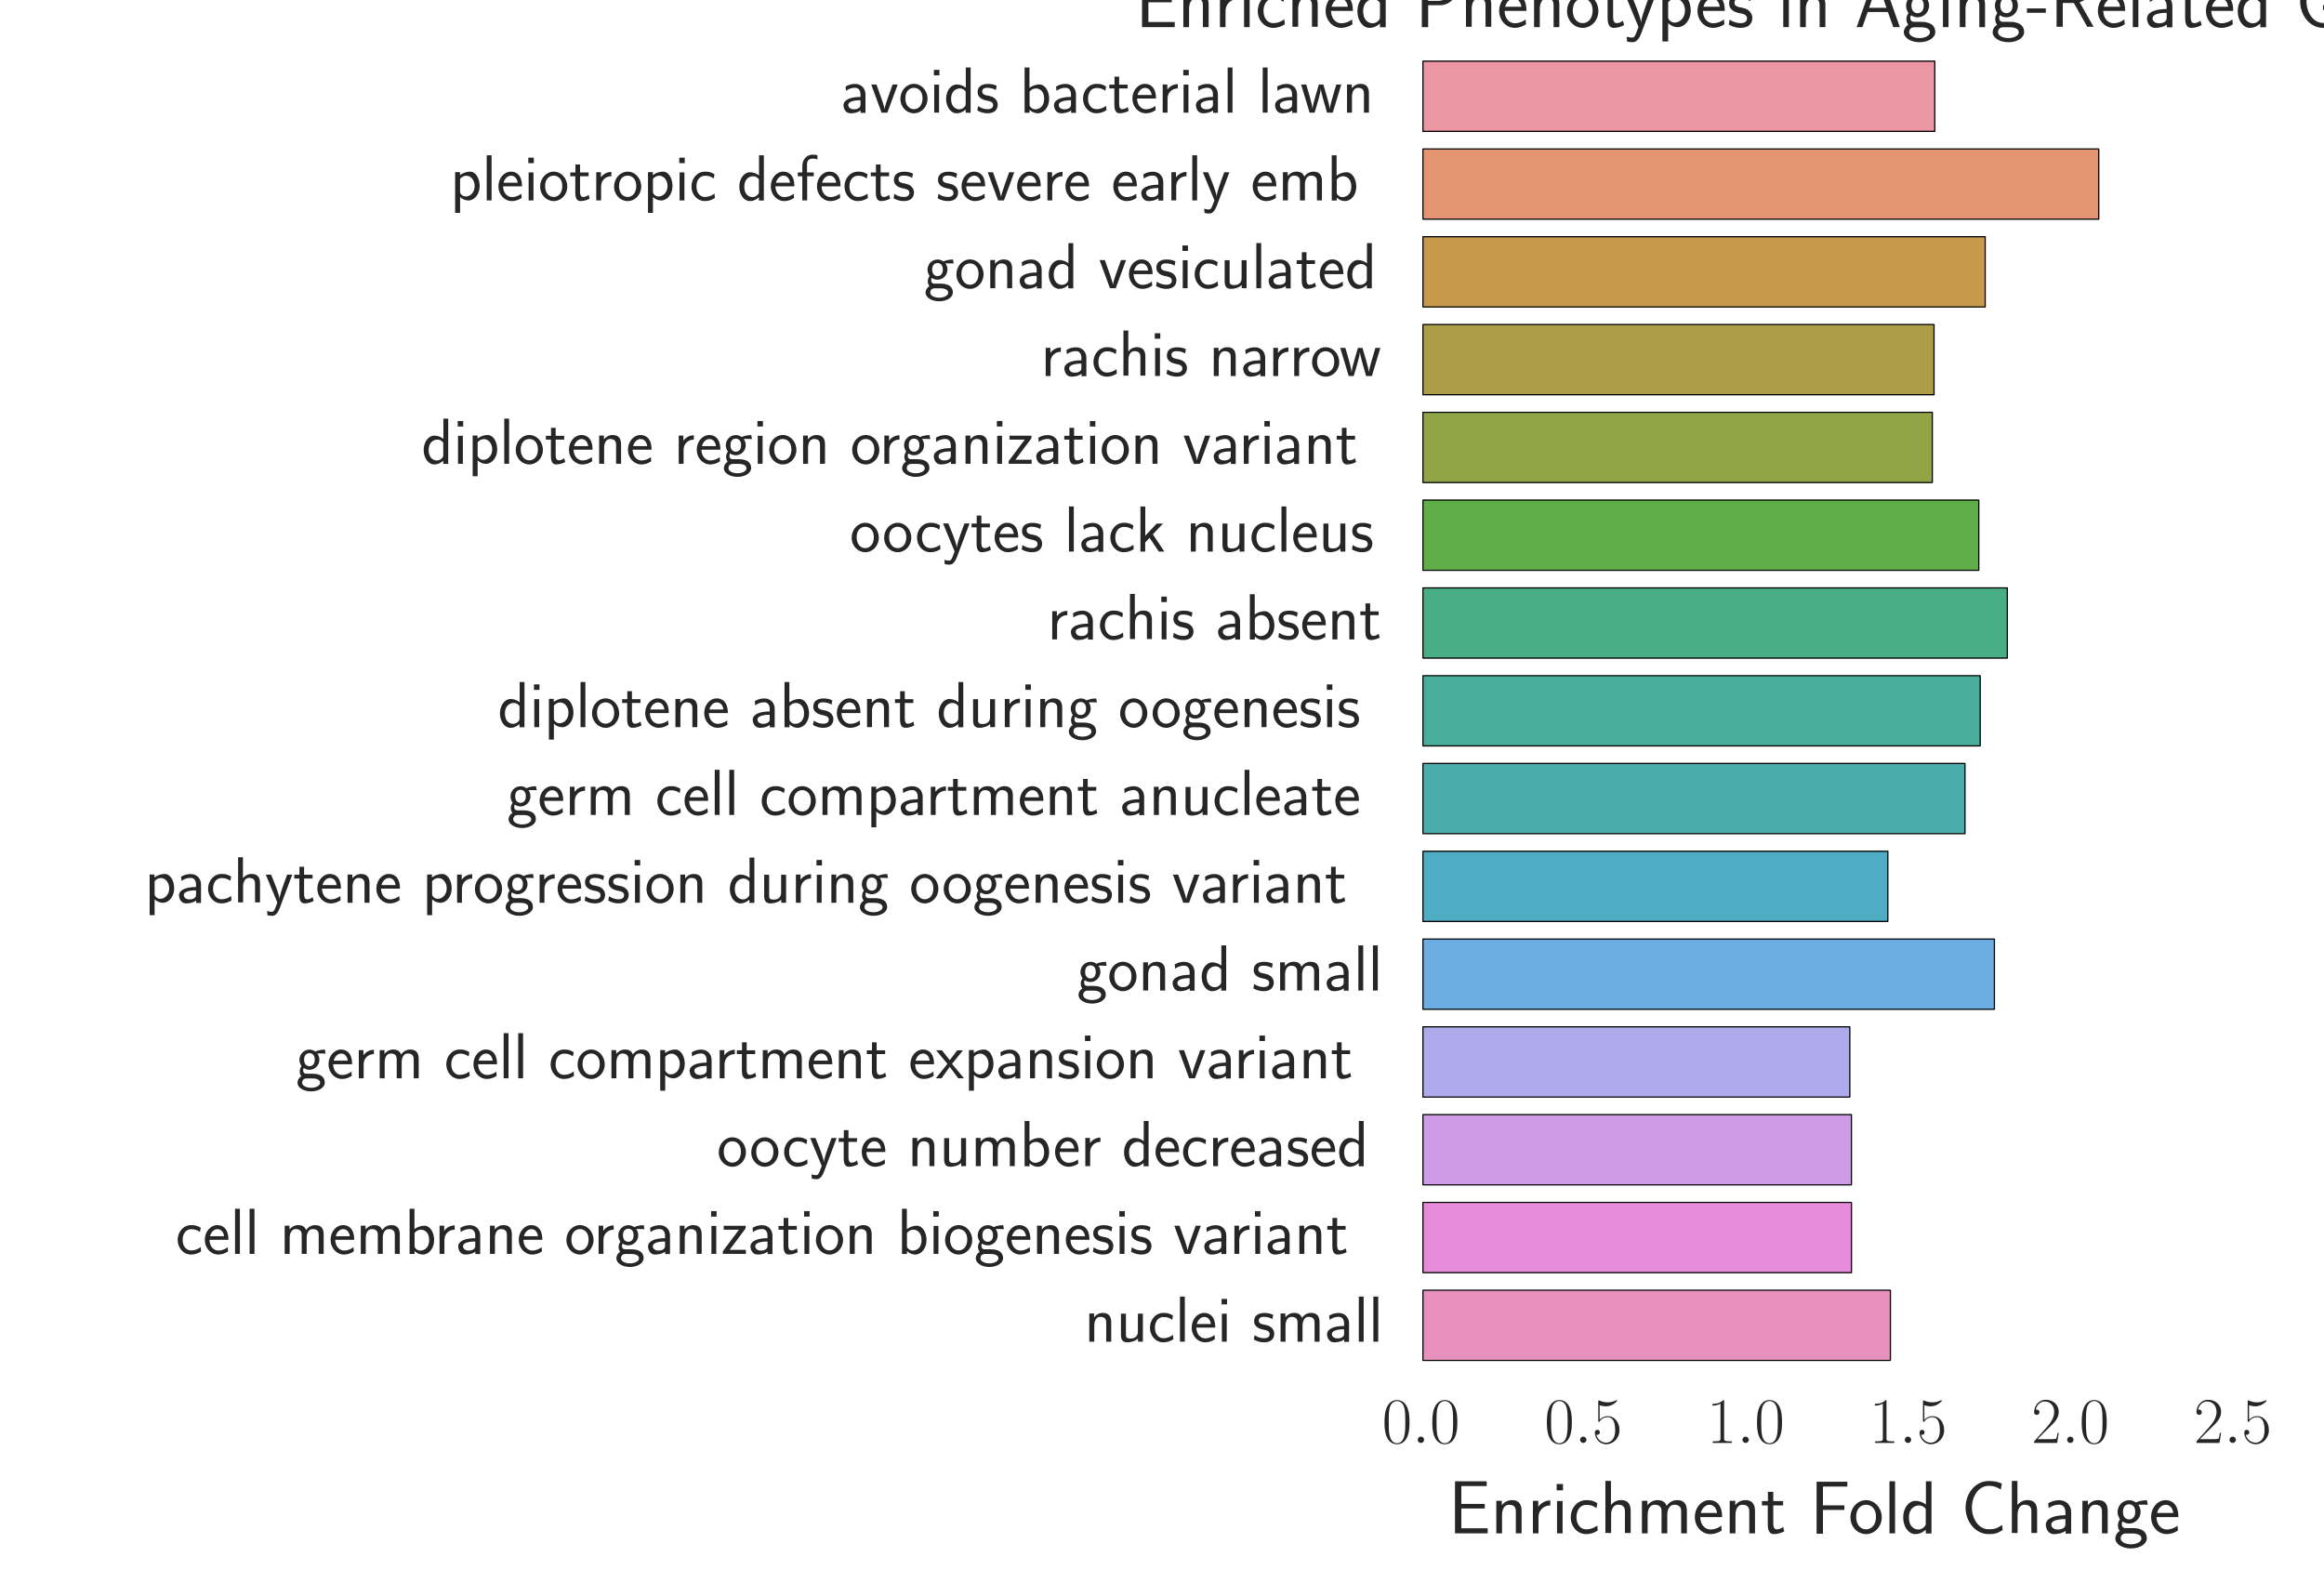 <?xml version="1.0" encoding="utf-8" standalone="no"?>
<!DOCTYPE svg PUBLIC "-//W3C//DTD SVG 1.1//EN"
  "http://www.w3.org/Graphics/SVG/1.1/DTD/svg11.dtd">
<!-- Created with matplotlib (http://matplotlib.org/) -->
<svg height="316pt" version="1.1" viewBox="0 0 460 316" width="460pt" xmlns="http://www.w3.org/2000/svg" xmlns:xlink="http://www.w3.org/1999/xlink">
 <defs>
  <style type="text/css">
*{stroke-linecap:butt;stroke-linejoin:round;stroke-miterlimit:100000;}
  </style>
 </defs>
 <g id="figure_1">
  <g id="patch_1">
   <path d="M 0 316.8 
L 460.8 316.8 
L 460.8 0 
L 0 0 
z
" style="fill:none;"/>
  </g>
  <g id="axes_1">
   <g id="patch_2">
    <path d="M 281.655 271.036 
L 442.33 271.036 
L 442.33 10.368 
L 281.655 10.368 
z
" style="fill:none;"/>
   </g>
   <g id="matplotlib.axis_1">
    <g id="xtick_1">
     <g id="line2d_1"/>
     <g id="line2d_2"/>
     <g id="text_1">
      <!-- $0.0$ -->
      <defs>
       <path d="M 18.406 4.797 
C 18.406 7.688 16 9.672 13.594 9.672 
C 10.703 9.672 8.703 7.281 8.703 4.891 
C 8.703 2 11.094 0 13.5 0 
C 16.406 0 18.406 2.391 18.406 4.797 
" id="CMMI12-58"/>
       <path d="M 42 31.641 
C 42 37.75 41.906 48.125 37.703 56.109 
C 34 63.109 28.094 65.594 22.906 65.594 
C 18.094 65.594 12 63.406 8.203 56.203 
C 4.203 48.719 3.797 39.438 3.797 31.641 
C 3.797 25.953 3.906 17.281 7 9.672 
C 11.297 -0.609 19 -2 22.906 -2 
C 27.5 -2 34.5 -0.109 38.594 9.375 
C 41.594 16.281 42 24.359 42 31.641 
M 22.906 -0.406 
C 16.5 -0.406 12.703 5.078 11.297 12.688 
C 10.203 18.562 10.203 27.156 10.203 32.75 
C 10.203 40.438 10.203 46.828 11.5 52.922 
C 13.406 61.391 19 64 22.906 64 
C 27 64 32.297 61.297 34.203 53.125 
C 35.5 47.438 35.594 40.734 35.594 32.75 
C 35.594 26.25 35.594 18.266 34.406 12.375 
C 32.297 1.484 26.406 -0.406 22.906 -0.406 
" id="CMR17-48"/>
      </defs>
      <g style="fill:#262626;" transform="translate(273.553 285.63)scale(0.13 -0.13)">
       <use transform="scale(0.996)" xlink:href="#CMR17-48"/>
       <use transform="translate(45.69 0.0)scale(0.996)" xlink:href="#CMMI12-58"/>
       <use transform="translate(72.788 0.0)scale(0.996)" xlink:href="#CMR17-48"/>
      </g>
     </g>
    </g>
    <g id="xtick_2">
     <g id="line2d_3"/>
     <g id="line2d_4"/>
     <g id="text_2">
      <!-- $0.5$ -->
      <defs>
       <path d="M 11.406 57.688 
C 12.406 57.281 16.5 56 20.703 56 
C 30 56 35.094 61.109 38 64.062 
C 38 64.953 38 65.5 37.406 65.5 
C 37.297 65.5 37.094 65.5 36.297 65.047 
C 32.797 63.406 28.703 62.078 23.703 62.078 
C 20.703 62.078 16.203 62.484 11.297 64.672 
C 10.203 65.172 10 65.172 9.906 65.172 
C 9.406 65.172 9.297 65.062 9.297 63.078 
L 9.297 34.422 
C 9.297 32.641 9.297 32.141 10.297 32.141 
C 10.797 32.141 11 32.344 11.5 33.031 
C 14.703 37.516 19.094 39.406 24.094 39.406 
C 27.594 39.406 35.094 37.219 35.094 20.141 
C 35.094 16.953 35.094 11.172 32.094 6.578 
C 29.594 2.484 25.703 0.391 21.406 0.391 
C 14.797 0.391 8.094 5 6.297 12.719 
C 6.703 12.609 7.5 12.422 7.906 12.422 
C 9.203 12.422 11.703 13.125 11.703 16.219 
C 11.703 18.906 9.797 20 7.906 20 
C 5.594 20 4.094 18.594 4.094 15.797 
C 4.094 7.094 11 -2 21.594 -2 
C 31.906 -2 41.703 6.875 41.703 19.75 
C 41.703 31.719 33.906 41 24.203 41 
C 19.094 41 14.797 39.109 11.406 35.531 
z
" id="CMR17-53"/>
      </defs>
      <g style="fill:#262626;" transform="translate(305.688 285.63)scale(0.13 -0.13)">
       <use transform="scale(0.996)" xlink:href="#CMR17-48"/>
       <use transform="translate(45.69 0.0)scale(0.996)" xlink:href="#CMMI12-58"/>
       <use transform="translate(72.788 0.0)scale(0.996)" xlink:href="#CMR17-53"/>
      </g>
     </g>
    </g>
    <g id="xtick_3">
     <g id="line2d_5"/>
     <g id="line2d_6"/>
     <g id="text_3">
      <!-- $1.0$ -->
      <defs>
       <path d="M 26.594 63.406 
C 26.594 65.5 26.5 65.5 25.094 65.5 
C 21.203 61.188 15.297 59.797 9.703 59.797 
C 9.406 59.797 8.906 59.797 8.797 59.5 
C 8.703 59.297 8.703 59.094 8.703 57 
C 11.797 57 17 57.594 21 59.984 
L 21 7.203 
C 21 3.688 20.797 2.5 12.203 2.5 
L 9.203 2.5 
L 9.203 0 
C 14 0 19 0 23.797 0 
C 28.594 0 33.594 0 38.406 0 
L 38.406 2.5 
L 35.406 2.5 
C 26.797 2.5 26.594 3.594 26.594 7.156 
z
" id="CMR17-49"/>
      </defs>
      <g style="fill:#262626;" transform="translate(337.823 285.63)scale(0.13 -0.13)">
       <use transform="scale(0.996)" xlink:href="#CMR17-49"/>
       <use transform="translate(45.69 0.0)scale(0.996)" xlink:href="#CMMI12-58"/>
       <use transform="translate(72.788 0.0)scale(0.996)" xlink:href="#CMR17-48"/>
      </g>
     </g>
    </g>
    <g id="xtick_4">
     <g id="line2d_7"/>
     <g id="line2d_8"/>
     <g id="text_4">
      <!-- $1.5$ -->
      <g style="fill:#262626;" transform="translate(369.958 285.63)scale(0.13 -0.13)">
       <use transform="scale(0.996)" xlink:href="#CMR17-49"/>
       <use transform="translate(45.69 0.0)scale(0.996)" xlink:href="#CMMI12-58"/>
       <use transform="translate(72.788 0.0)scale(0.996)" xlink:href="#CMR17-53"/>
      </g>
     </g>
    </g>
    <g id="xtick_5">
     <g id="line2d_9"/>
     <g id="line2d_10"/>
     <g id="text_5">
      <!-- $2.0$ -->
      <defs>
       <path d="M 41.703 15.453 
L 39.906 15.453 
C 38.906 8.375 38.094 7.172 37.703 6.562 
C 37.203 5.766 30 5.766 28.594 5.766 
L 9.406 5.766 
C 13 9.672 20 16.75 28.5 24.953 
C 34.594 30.734 41.703 37.531 41.703 47.422 
C 41.703 59.219 32.297 66 21.797 66 
C 10.797 66 4.094 56.312 4.094 47.344 
C 4.094 43.438 7 42.938 8.203 42.938 
C 9.203 42.938 12.203 43.547 12.203 47.031 
C 12.203 50.109 9.594 51 8.203 51 
C 7.594 51 7 50.906 6.594 50.703 
C 8.5 59.219 14.297 63.406 20.406 63.406 
C 29.094 63.406 34.797 56.516 34.797 47.422 
C 34.797 38.734 29.703 31.25 24 24.75 
L 4.094 2.281 
L 4.094 0 
L 39.297 0 
z
" id="CMR17-50"/>
      </defs>
      <g style="fill:#262626;" transform="translate(402.093 285.63)scale(0.13 -0.13)">
       <use transform="scale(0.996)" xlink:href="#CMR17-50"/>
       <use transform="translate(45.69 0.0)scale(0.996)" xlink:href="#CMMI12-58"/>
       <use transform="translate(72.788 0.0)scale(0.996)" xlink:href="#CMR17-48"/>
      </g>
     </g>
    </g>
    <g id="xtick_6">
     <g id="line2d_11"/>
     <g id="line2d_12"/>
     <g id="text_6">
      <!-- $2.5$ -->
      <g style="fill:#262626;" transform="translate(434.228 285.63)scale(0.13 -0.13)">
       <use transform="scale(0.996)" xlink:href="#CMR17-50"/>
       <use transform="translate(45.69 0.0)scale(0.996)" xlink:href="#CMMI12-58"/>
       <use transform="translate(72.788 0.0)scale(0.996)" xlink:href="#CMR17-53"/>
      </g>
     </g>
    </g>
    <g id="text_7">
     <!-- Enrichment Fold Change -->
     <defs>
      <path d="M 40.906 29.328 
C 40.906 35.672 39.406 44 28.094 44 
C 21.703 44 17.5 40.719 14.703 37.328 
L 14.703 43.094 
L 7.406 43.094 
L 7.406 0 
L 15 0 
L 15 24.359 
C 15 30.688 17.406 37.938 24.203 37.938 
C 33 37.938 33.297 32 33.297 28.578 
L 33.297 0 
L 40.906 0 
z
" id="CMSS17-110"/>
      <path d="M 40.797 69 
L 33.406 69 
L 33.406 38.094 
C 30.297 40.672 25.203 43.062 19.594 43.062 
C 10.5 43.062 3.297 33.297 3.297 21.047 
C 3.297 8.781 10.406 -1 19.297 -1 
C 26.203 -1 30.797 2.688 33.203 4.781 
L 33.203 -0.203 
L 40.797 -0.203 
z
M 33.203 13.062 
C 33.203 11.672 33.203 10.203 30.094 7.531 
C 28.094 5.859 25.703 5.078 23.406 5.078 
C 18 5.078 10.906 9 10.906 20.938 
C 10.906 33.344 18.906 37 24.406 37 
C 28.094 37 31.094 35.219 33.203 32.266 
z
" id="CMSS17-100"/>
      <path d="M 38.5 39.703 
C 38.5 40.391 33.906 42.406 32.703 42.797 
C 29.406 44 25.203 44 24.094 44 
C 11.094 44 3.297 32.703 3.297 21.297 
C 3.297 9.297 12 -1 23.703 -1 
C 30.406 -1 35.203 1.188 39.094 3.781 
L 38.5 10.375 
C 34.203 7.078 29.203 5.266 23.797 5.266 
C 16 5.266 10.906 12.094 10.906 21.391 
C 10.906 28.609 14.203 37.719 24.203 37.719 
C 29.703 37.719 32.797 36.609 37.406 33.516 
z
" id="CMSS17-99"/>
      <path d="M 14.906 21.297 
C 14.906 30.703 21.797 37 30.594 37 
L 30.594 43.578 
C 24.203 43.578 18.203 40.391 14.594 35.203 
L 14.594 43.094 
L 7.5 43.094 
L 7.5 0 
L 14.906 0 
z
" id="CMSS17-114"/>
      <path d="M 40.906 29.547 
C 40.906 35.812 39.406 44.062 28.094 44.062 
C 21.797 44.062 17.703 40.984 14.797 37.609 
L 14.797 69.5 
L 7.406 69.5 
L 7.406 0.5 
L 15 0.5 
L 15 24.578 
C 15 30.828 17.406 38 24.203 38 
C 33 38 33.297 32.125 33.297 28.734 
L 33.297 0.5 
L 40.906 0.5 
z
" id="CMSS17-104"/>
      <path d="M 39.094 21.516 
C 39.094 24.844 38.906 31.297 35.703 36.641 
C 32.203 42.391 26.5 44 22.203 44 
C 11.797 44 3 34.188 3 21.484 
C 3 9.094 12.094 -1 23.594 -1 
C 28.094 -1 33.594 0.297 38.594 3.875 
C 38.594 4.281 38.406 6.469 38.297 6.562 
C 38.297 6.766 38 9.844 38 10.25 
C 33.203 6.359 27.703 5.078 23.703 5.078 
C 17.297 5.078 10.406 10.422 10.094 21.516 
z
M 10.906 27 
C 12.203 32.562 16.594 37.828 22.203 37.828 
C 23.703 37.828 30.703 37.828 32.5 27 
z
" id="CMSS17-101"/>
      <path d="M 30.594 6.766 
C 22.594 6.766 19 6.766 17.203 6.766 
L 17.203 32.922 
L 48.203 32.922 
L 48.203 39 
L 17.203 39 
L 17.203 62.641 
L 30.094 62.641 
C 31.297 62.641 32.5 62.641 33.703 62.641 
L 50.797 62.641 
L 50.797 69 
L 8.797 69 
L 8.797 0 
L 52.094 0 
L 52.094 6.766 
z
" id="CMSS17-69"/>
      <path d="M 37.594 27.984 
C 37.594 37.375 30.906 43.875 21.906 43.875 
C 17.5 43.875 12.703 43.078 7.203 39.891 
L 7.797 33.359 
C 10.297 35.125 14.594 38 21.797 38 
C 26.906 38 30 34.062 30 27.844 
L 30 24 
C 14 24 4 19.344 4 11.344 
C 4 7.203 6.5 -1 14.797 -1 
C 16.297 -1 24.406 -1 30.203 3.391 
L 30.203 -0.297 
L 37.594 -0.297 
z
M 30 12.75 
C 30 10.953 30 8.562 27 6.781 
C 24.406 5.078 21.094 5.078 19.703 5.078 
C 14.703 5.078 11.297 7.984 11.297 11.625 
C 11.297 18.922 26.906 18.922 30 18.922 
z
" id="CMSS17-97"/>
      <path d="M 67 29.328 
C 67 36.062 65.297 44 54.094 44 
C 46.594 44 42.094 39.312 40.094 36.422 
C 38.297 41.719 34.094 44 28.094 44 
C 21.297 44 17 40.125 14.703 37.328 
L 14.703 43.094 
L 7.406 43.094 
L 7.406 0 
L 15 0 
L 15 24.359 
C 15 30.297 17.203 37.938 24.297 37.938 
C 33.406 37.938 33.406 31.5 33.406 28.578 
L 33.406 0 
L 41 0 
L 41 24.359 
C 41 30.297 43.203 37.938 50.297 37.938 
C 59.406 37.938 59.406 31.5 59.406 28.578 
L 59.406 0 
L 67 0 
z
" id="CMSS17-109"/>
      <path d="M 44.203 21.188 
C 44.203 34 34.703 44 23.5 44 
C 12 44 2.703 33.703 2.703 21.188 
C 2.703 8.5 12.297 -1 23.406 -1 
C 34.797 -1 44.203 8.797 44.203 21.188 
M 23.5 5.266 
C 16.406 5.266 10.297 11.078 10.297 22 
C 10.297 33.609 17.406 37.922 23.406 37.922 
C 29.906 37.922 36.594 33.219 36.594 22 
C 36.594 10.672 30.094 5.266 23.5 5.266 
" id="CMSS17-111"/>
      <path d="M 16.703 37 
L 29.703 37 
L 29.703 42.766 
L 16.703 42.766 
L 16.703 55 
L 9.594 55 
L 9.594 42.766 
L 1.703 42.766 
L 1.703 37 
L 9.406 37 
L 9.406 11.703 
C 9.406 6 10.703 -1 17.297 -1 
C 22.297 -1 26.906 0.391 31.297 2.688 
L 29.703 8.562 
C 27.297 6.469 24.406 5.266 21.297 5.266 
C 16.906 5.266 16.703 10.875 16.703 13.375 
z
" id="CMSS17-116"/>
      <path d="M 45.594 31 
L 45.594 37.078 
L 17.203 37.078 
L 17.203 62 
L 29.406 62 
C 30.594 62 31.797 62 33 62 
L 49.5 62 
L 49.5 68.359 
L 8.797 68.359 
L 8.797 -0.5 
L 17.203 -0.5 
L 17.203 31 
z
" id="CMSS17-70"/>
      <path d="M 54.703 11.156 
C 48 6.672 44.906 5.375 36.797 5.375 
C 22.797 5.375 14.594 20.359 14.594 34.047 
C 14.594 48.625 23 63 37.203 63 
C 43.594 63 47.797 61.219 52.906 58.047 
L 54.297 65.891 
C 49.5 68.281 43.406 69.375 37.297 69.375 
C 18.094 69.375 6.203 51.812 6.203 34.047 
C 6.203 14.484 20.297 -1 36.297 -1 
C 44.906 -1 47.906 -0.297 55.297 4.375 
z
" id="CMSS17-67"/>
      <path d="M 15.297 65.359 
L 6.906 65.359 
L 6.906 57 
L 15.297 57 
z
M 14.797 42.797 
L 7.406 42.797 
L 7.406 0 
L 14.797 0 
z
" id="CMSS17-105"/>
      <path d="M 44.5 43.875 
C 38.797 43.875 33.906 42.781 29.906 40.891 
C 26.594 43.391 23.203 43.875 20.906 43.875 
C 12.203 43.875 5.594 36.703 5.594 28.344 
C 5.594 22.938 8.594 18.859 8.797 18.672 
C 7 16.172 6 13.484 6 10.5 
C 6 7 7.406 4.516 8.5 3.125 
C 3.297 -0.047 2.594 -4.906 2.594 -6.797 
C 2.594 -14.031 11.703 -20 23.406 -20 
C 35.203 -20 44.297 -14.031 44.297 -6.688 
C 44.297 7 29 7 24.797 7 
L 16.703 7 
C 15.203 7 11.203 7 11.203 12.359 
C 11.203 14.391 12.094 15.688 12.203 15.781 
C 13.703 14.688 16.797 13 20.906 13 
C 29.203 13 36.094 19.969 36.094 28.547 
C 36.094 33.312 33.906 36.797 33 38 
L 33.297 38 
C 33.594 38 37.797 38 39.297 38 
C 42.5 38 42.797 37.953 45.594 37.797 
z
M 20.906 18.469 
C 17.5 18.469 12.703 20.547 12.703 28.484 
C 12.703 37.109 18.203 38.5 20.797 38.5 
C 24.203 38.5 29 36.422 29 28.484 
C 29 19.859 23.5 18.469 20.906 18.469 
M 24.703 -0.156 
C 27.094 -0.156 37.203 -0.156 37.203 -6.906 
C 37.203 -11.156 31 -14.516 23.5 -14.516 
C 15.906 -14.516 9.703 -11.25 9.703 -6.797 
C 9.703 -6.297 9.703 -0.156 16.594 -0.156 
z
" id="CMSS17-103"/>
      <path d="M 14.797 69 
L 7.406 69 
L 7.406 0 
L 14.797 0 
z
" id="CMSS17-108"/>
     </defs>
     <g style="fill:#262626;" transform="translate(286.681 303.526)scale(0.15 -0.15)">
      <use transform="scale(0.996)" xlink:href="#CMSS17-69"/>
      <use transform="translate(55.892 0.0)scale(0.996)" xlink:href="#CMSS17-110"/>
      <use transform="translate(104.097 0.0)scale(0.996)" xlink:href="#CMSS17-114"/>
      <use transform="translate(136.007 0.0)scale(0.996)" xlink:href="#CMSS17-105"/>
      <use transform="translate(158.187 0.0)scale(0.996)" xlink:href="#CMSS17-99"/>
      <use transform="translate(199.826 0.0)scale(0.996)" xlink:href="#CMSS17-104"/>
      <use transform="translate(248.031 0.0)scale(0.996)" xlink:href="#CMSS17-109"/>
      <use transform="translate(322.26 0.0)scale(0.996)" xlink:href="#CMSS17-101"/>
      <use transform="translate(363.899 0.0)scale(0.996)" xlink:href="#CMSS17-110"/>
      <use transform="translate(412.104 0.0)scale(0.996)" xlink:href="#CMSS17-116"/>
      <use transform="translate(477.165 0.0)scale(0.996)" xlink:href="#CMSS17-70"/>
      <use transform="translate(527.852 0.0)scale(0.996)" xlink:href="#CMSS17-111"/>
      <use transform="translate(574.696 0.0)scale(0.996)" xlink:href="#CMSS17-108"/>
      <use transform="translate(596.876 0.0)scale(0.996)" xlink:href="#CMSS17-100"/>
      <use transform="translate(676.31 0.0)scale(0.996)" xlink:href="#CMSS17-67"/>
      <use transform="translate(736.166 0.0)scale(0.996)" xlink:href="#CMSS17-104"/>
      <use transform="translate(784.371 0.0)scale(0.996)" xlink:href="#CMSS17-97"/>
      <use transform="translate(829.293 0.0)scale(0.996)" xlink:href="#CMSS17-110"/>
      <use transform="translate(877.498 0.0)scale(0.996)" xlink:href="#CMSS17-103"/>
      <use transform="translate(924.342 0.0)scale(0.996)" xlink:href="#CMSS17-101"/>
     </g>
    </g>
   </g>
   <g id="matplotlib.axis_2">
    <g id="ytick_1">
     <g id="line2d_13"/>
     <g id="line2d_14"/>
     <g id="text_8">
      <!-- avoids bacterial lawn -->
      <defs>
       <path d="M 32.203 41.047 
C 26.297 43.859 21.703 43.859 18.703 43.859 
C 11.594 43.859 3.094 41.375 3.094 31.297 
C 3.094 21.234 14.094 19.031 17.094 18.422 
C 21.703 17.531 26.797 16.531 26.797 11.562 
C 26.797 5.266 19.594 5.266 18.297 5.266 
C 14.297 5.266 8.797 6.359 3.797 9.969 
L 2.594 3.281 
C 8.297 0 13.797 -1 18.406 -1 
C 30.703 -1 33.797 6.5 33.797 12.203 
C 33.797 17.094 31 20.391 29.094 21.891 
C 25.797 24.5 24.594 24.797 16.406 26.5 
C 15 26.703 10.094 27.797 10.094 32.281 
C 10.094 38 16.406 38 17.797 38 
C 24.297 38 28.297 35.984 31 34.5 
z
" id="CMSS17-115"/>
       <path d="M 41.797 43 
L 34 43 
L 27.297 24.312 
C 25.203 18.203 22.203 9.797 21.703 5.5 
L 21.594 5.5 
C 21.406 7.312 20.594 9.906 20.094 11.703 
C 19.5 13.906 18.703 16.5 18.094 18.312 
L 9.297 43 
L 1.297 43 
L 17.094 0 
L 26 0 
z
" id="CMSS17-118"/>
       <path d="M 14.906 69 
L 7.5 69 
L 7.5 -0.203 
L 15.094 -0.203 
L 15.094 4.281 
C 18.906 0.594 23.5 -1 27.594 -1 
C 37.203 -1 45 8.578 45 21.125 
C 45 32.594 39 43.062 30.094 43.062 
C 23.797 43.062 18.203 40.484 14.906 37.797 
z
M 15.094 31.969 
C 17.297 34.719 20.406 37 24.797 37 
C 30.703 37 37.406 32.766 37.406 21.125 
C 37.406 8.719 29.406 5.078 23.906 5.078 
C 21.906 5.078 19.797 5.562 17.797 7.25 
C 15.094 9.609 15.094 11.078 15.094 12.453 
z
" id="CMSS17-98"/>
       <path d="M 62.703 43 
L 55.094 43 
L 49.797 25.016 
C 48.703 21.219 45.594 10.703 45.203 5.797 
L 45.094 5.797 
C 44.906 8.812 43.203 16 40.406 25.516 
L 35.297 43 
L 28.406 43 
L 23.406 25.906 
C 20.906 17.203 19 9.797 18.797 5.797 
L 18.703 5.797 
C 18.297 11.703 14.203 25.516 13.594 27.703 
L 9.094 43 
L 1.297 43 
L 14.297 0 
L 21.906 0 
C 27.094 17.125 31.094 30.359 31.406 37.031 
C 31.594 33.75 33.297 26.672 34.297 23.188 
L 40.906 0 
L 49.703 0 
z
" id="CMSS17-119"/>
      </defs>
      <g style="fill:#262626;" transform="translate(166.437 22.295)scale(0.13 -0.13)">
       <use transform="scale(0.996)" xlink:href="#CMSS17-97"/>
       <use transform="translate(44.922 0.0)scale(0.996)" xlink:href="#CMSS17-118"/>
       <use transform="translate(87.922 0.0)scale(0.996)" xlink:href="#CMSS17-111"/>
       <use transform="translate(134.766 0.0)scale(0.996)" xlink:href="#CMSS17-105"/>
       <use transform="translate(156.946 0.0)scale(0.996)" xlink:href="#CMSS17-100"/>
       <use transform="translate(205.151 0.0)scale(0.996)" xlink:href="#CMSS17-115"/>
       <use transform="translate(272.294 0.0)scale(0.996)" xlink:href="#CMSS17-98"/>
       <use transform="translate(320.499 0.0)scale(0.996)" xlink:href="#CMSS17-97"/>
       <use transform="translate(365.421 0.0)scale(0.996)" xlink:href="#CMSS17-99"/>
       <use transform="translate(407.06 0.0)scale(0.996)" xlink:href="#CMSS17-116"/>
       <use transform="translate(440.891 0.0)scale(0.996)" xlink:href="#CMSS17-101"/>
       <use transform="translate(482.53 0.0)scale(0.996)" xlink:href="#CMSS17-114"/>
       <use transform="translate(514.44 0.0)scale(0.996)" xlink:href="#CMSS17-105"/>
       <use transform="translate(536.621 0.0)scale(0.996)" xlink:href="#CMSS17-97"/>
       <use transform="translate(581.542 0.0)scale(0.996)" xlink:href="#CMSS17-108"/>
       <use transform="translate(634.952 0.0)scale(0.996)" xlink:href="#CMSS17-108"/>
       <use transform="translate(657.133 0.0)scale(0.996)" xlink:href="#CMSS17-97"/>
       <use transform="translate(699.453 0.0)scale(0.996)" xlink:href="#CMSS17-119"/>
       <use transform="translate(763.272 0.0)scale(0.996)" xlink:href="#CMSS17-110"/>
      </g>
     </g>
    </g>
    <g id="ytick_2">
     <g id="line2d_15"/>
     <g id="line2d_16"/>
     <g id="text_9">
      <!-- pleiotropic defects severe early emb -->
      <defs>
       <path d="M 15.094 5.203 
C 18.406 2.016 22.906 -0.078 27.703 -0.078 
C 37 -0.078 45 9.422 45 22.062 
C 45 33.734 39 44 30.406 44 
C 25.406 44 19.406 42.219 14.906 38.625 
L 14.906 43.203 
L 7.5 43.203 
L 7.5 -19 
L 15.094 -19 
z
M 15.094 32.812 
C 15.906 34 19.297 37.734 24.797 37.734 
C 31.797 37.734 37.406 30.625 37.406 22.062 
C 37.406 12.297 30.594 6 23.906 6 
C 21.906 6 19.797 6.484 17.797 8.172 
C 15.094 10.531 15.094 12 15.094 13.391 
z
" id="CMSS17-112"/>
       <path d="M 16.797 37 
L 26.906 37 
L 26.906 42.766 
L 16.594 42.766 
L 16.594 55.609 
C 16.594 62.719 22 63.938 25.094 63.938 
C 26.094 63.938 28.906 63.938 32.5 62.641 
L 32.5 69.203 
C 30.203 69.703 27.406 70 25.203 70 
C 15.906 70 9.406 62.391 9.406 52.484 
L 9.406 42.766 
L 2.5 42.766 
L 2.5 37 
L 9.406 37 
L 9.406 0 
L 16.797 0 
z
" id="CMSS17-102"/>
       <path d="M 41.797 43 
L 34 43 
C 25.5 20.219 22.594 10.969 22.406 5.984 
L 22.297 5.984 
C 22 10.875 17.594 22.812 14.094 31.359 
L 9.406 43 
L 1.297 43 
L 19 0.203 
C 17.906 -2.781 16.297 -7.266 15.797 -8.266 
C 13.594 -13.828 12.094 -13.828 10.5 -13.828 
C 10.094 -13.828 6.906 -13.828 3.297 -12.641 
L 3.906 -19.203 
C 6.406 -19.703 8.906 -20 10.703 -20 
C 13.203 -20 18.203 -20 22.797 -7.766 
z
" id="CMSS17-121"/>
      </defs>
      <g style="fill:#262626;" transform="translate(89.115 39.673)scale(0.13 -0.13)">
       <use transform="scale(0.996)" xlink:href="#CMSS17-112"/>
       <use transform="translate(48.205 0.0)scale(0.996)" xlink:href="#CMSS17-108"/>
       <use transform="translate(70.386 0.0)scale(0.996)" xlink:href="#CMSS17-101"/>
       <use transform="translate(112.024 0.0)scale(0.996)" xlink:href="#CMSS17-105"/>
       <use transform="translate(134.205 0.0)scale(0.996)" xlink:href="#CMSS17-111"/>
       <use transform="translate(181.049 0.0)scale(0.996)" xlink:href="#CMSS17-116"/>
       <use transform="translate(214.88 0.0)scale(0.996)" xlink:href="#CMSS17-114"/>
       <use transform="translate(246.79 0.0)scale(0.996)" xlink:href="#CMSS17-111"/>
       <use transform="translate(293.634 0.0)scale(0.996)" xlink:href="#CMSS17-112"/>
       <use transform="translate(341.839 0.0)scale(0.996)" xlink:href="#CMSS17-105"/>
       <use transform="translate(364.019 0.0)scale(0.996)" xlink:href="#CMSS17-99"/>
       <use transform="translate(436.887 0.0)scale(0.996)" xlink:href="#CMSS17-100"/>
       <use transform="translate(485.092 0.0)scale(0.996)" xlink:href="#CMSS17-101"/>
       <use transform="translate(526.731 0.0)scale(0.996)" xlink:href="#CMSS17-102"/>
       <use transform="translate(555.358 0.0)scale(0.996)" xlink:href="#CMSS17-101"/>
       <use transform="translate(596.997 0.0)scale(0.996)" xlink:href="#CMSS17-99"/>
       <use transform="translate(638.635 0.0)scale(0.996)" xlink:href="#CMSS17-116"/>
       <use transform="translate(672.467 0.0)scale(0.996)" xlink:href="#CMSS17-115"/>
       <use transform="translate(739.61 0.0)scale(0.996)" xlink:href="#CMSS17-115"/>
       <use transform="translate(775.523 0.0)scale(0.996)" xlink:href="#CMSS17-101"/>
       <use transform="translate(817.162 0.0)scale(0.996)" xlink:href="#CMSS17-118"/>
       <use transform="translate(860.162 0.0)scale(0.996)" xlink:href="#CMSS17-101"/>
       <use transform="translate(901.801 0.0)scale(0.996)" xlink:href="#CMSS17-114"/>
       <use transform="translate(933.711 0.0)scale(0.996)" xlink:href="#CMSS17-101"/>
       <use transform="translate(1006.579 0.0)scale(0.996)" xlink:href="#CMSS17-101"/>
       <use transform="translate(1048.218 0.0)scale(0.996)" xlink:href="#CMSS17-97"/>
       <use transform="translate(1090.537 0.0)scale(0.996)" xlink:href="#CMSS17-114"/>
       <use transform="translate(1122.447 0.0)scale(0.996)" xlink:href="#CMSS17-108"/>
       <use transform="translate(1144.628 0.0)scale(0.996)" xlink:href="#CMSS17-121"/>
       <use transform="translate(1218.857 0.0)scale(0.996)" xlink:href="#CMSS17-101"/>
       <use transform="translate(1260.496 0.0)scale(0.996)" xlink:href="#CMSS17-109"/>
       <use transform="translate(1334.725 0.0)scale(0.996)" xlink:href="#CMSS17-98"/>
      </g>
     </g>
    </g>
    <g id="ytick_3">
     <g id="line2d_17"/>
     <g id="line2d_18"/>
     <g id="text_10">
      <!-- gonad vesiculated -->
      <defs>
       <path d="M 40.906 42.797 
L 33.297 42.797 
L 33.297 15.188 
C 33.297 7.781 27.906 4.781 22.203 4.781 
C 15.594 4.781 15 6.984 15 11.078 
L 15 42.797 
L 7.406 42.797 
L 7.406 10.594 
C 7.406 2.797 10.094 -1 17 -1 
C 20.406 -1 28.094 -0.203 33.5 4.781 
L 33.5 0 
L 40.906 0 
z
" id="CMSS17-117"/>
      </defs>
      <g style="fill:#262626;" transform="translate(182.866 57.051)scale(0.13 -0.13)">
       <use transform="scale(0.996)" xlink:href="#CMSS17-103"/>
       <use transform="translate(46.844 0.0)scale(0.996)" xlink:href="#CMSS17-111"/>
       <use transform="translate(93.687 0.0)scale(0.996)" xlink:href="#CMSS17-110"/>
       <use transform="translate(141.892 0.0)scale(0.996)" xlink:href="#CMSS17-97"/>
       <use transform="translate(186.814 0.0)scale(0.996)" xlink:href="#CMSS17-100"/>
       <use transform="translate(266.248 0.0)scale(0.996)" xlink:href="#CMSS17-118"/>
       <use transform="translate(309.248 0.0)scale(0.996)" xlink:href="#CMSS17-101"/>
       <use transform="translate(350.887 0.0)scale(0.996)" xlink:href="#CMSS17-115"/>
       <use transform="translate(386.801 0.0)scale(0.996)" xlink:href="#CMSS17-105"/>
       <use transform="translate(408.981 0.0)scale(0.996)" xlink:href="#CMSS17-99"/>
       <use transform="translate(450.62 0.0)scale(0.996)" xlink:href="#CMSS17-117"/>
       <use transform="translate(498.825 0.0)scale(0.996)" xlink:href="#CMSS17-108"/>
       <use transform="translate(521.006 0.0)scale(0.996)" xlink:href="#CMSS17-97"/>
       <use transform="translate(565.928 0.0)scale(0.996)" xlink:href="#CMSS17-116"/>
       <use transform="translate(599.759 0.0)scale(0.996)" xlink:href="#CMSS17-101"/>
       <use transform="translate(641.398 0.0)scale(0.996)" xlink:href="#CMSS17-100"/>
      </g>
     </g>
    </g>
    <g id="ytick_4">
     <g id="line2d_19"/>
     <g id="line2d_20"/>
     <g id="text_11">
      <!-- rachis narrow -->
      <g style="fill:#262626;" transform="translate(206.011 74.428)scale(0.13 -0.13)">
       <use transform="scale(0.996)" xlink:href="#CMSS17-114"/>
       <use transform="translate(31.91 0.0)scale(0.996)" xlink:href="#CMSS17-97"/>
       <use transform="translate(76.832 0.0)scale(0.996)" xlink:href="#CMSS17-99"/>
       <use transform="translate(118.471 0.0)scale(0.996)" xlink:href="#CMSS17-104"/>
       <use transform="translate(166.675 0.0)scale(0.996)" xlink:href="#CMSS17-105"/>
       <use transform="translate(188.856 0.0)scale(0.996)" xlink:href="#CMSS17-115"/>
       <use transform="translate(255.999 0.0)scale(0.996)" xlink:href="#CMSS17-110"/>
       <use transform="translate(304.204 0.0)scale(0.996)" xlink:href="#CMSS17-97"/>
       <use transform="translate(346.523 0.0)scale(0.996)" xlink:href="#CMSS17-114"/>
       <use transform="translate(378.433 0.0)scale(0.996)" xlink:href="#CMSS17-114"/>
       <use transform="translate(410.343 0.0)scale(0.996)" xlink:href="#CMSS17-111"/>
       <use transform="translate(454.584 0.0)scale(0.996)" xlink:href="#CMSS17-119"/>
      </g>
     </g>
    </g>
    <g id="ytick_5">
     <g id="line2d_21"/>
     <g id="line2d_22"/>
     <g id="text_12">
      <!-- diplotene region organization variant -->
      <defs>
       <path d="M 37.5 39.094 
L 37.5 42.969 
L 3.906 42.969 
L 3.906 37 
L 16.703 37 
C 17.906 37 19.094 37 20.297 37 
L 27.297 37 
L 2.594 4.078 
L 2.594 0 
L 37.797 0 
L 37.797 6.172 
L 24.203 6.172 
C 23 6.172 21.797 6.172 20.594 6.172 
L 12.906 6.172 
z
" id="CMSS17-122"/>
      </defs>
      <g style="fill:#262626;" transform="translate(83.435 91.806)scale(0.13 -0.13)">
       <use transform="scale(0.996)" xlink:href="#CMSS17-100"/>
       <use transform="translate(48.205 0.0)scale(0.996)" xlink:href="#CMSS17-105"/>
       <use transform="translate(70.386 0.0)scale(0.996)" xlink:href="#CMSS17-112"/>
       <use transform="translate(118.591 0.0)scale(0.996)" xlink:href="#CMSS17-108"/>
       <use transform="translate(140.771 0.0)scale(0.996)" xlink:href="#CMSS17-111"/>
       <use transform="translate(187.615 0.0)scale(0.996)" xlink:href="#CMSS17-116"/>
       <use transform="translate(221.447 0.0)scale(0.996)" xlink:href="#CMSS17-101"/>
       <use transform="translate(263.085 0.0)scale(0.996)" xlink:href="#CMSS17-110"/>
       <use transform="translate(311.29 0.0)scale(0.996)" xlink:href="#CMSS17-101"/>
       <use transform="translate(384.158 0.0)scale(0.996)" xlink:href="#CMSS17-114"/>
       <use transform="translate(416.068 0.0)scale(0.996)" xlink:href="#CMSS17-101"/>
       <use transform="translate(457.707 0.0)scale(0.996)" xlink:href="#CMSS17-103"/>
       <use transform="translate(504.55 0.0)scale(0.996)" xlink:href="#CMSS17-105"/>
       <use transform="translate(526.731 0.0)scale(0.996)" xlink:href="#CMSS17-111"/>
       <use transform="translate(573.575 0.0)scale(0.996)" xlink:href="#CMSS17-110"/>
       <use transform="translate(653.009 0.0)scale(0.996)" xlink:href="#CMSS17-111"/>
       <use transform="translate(697.25 0.0)scale(0.996)" xlink:href="#CMSS17-114"/>
       <use transform="translate(729.16 0.0)scale(0.996)" xlink:href="#CMSS17-103"/>
       <use transform="translate(776.003 0.0)scale(0.996)" xlink:href="#CMSS17-97"/>
       <use transform="translate(820.925 0.0)scale(0.996)" xlink:href="#CMSS17-110"/>
       <use transform="translate(869.13 0.0)scale(0.996)" xlink:href="#CMSS17-105"/>
       <use transform="translate(891.311 0.0)scale(0.996)" xlink:href="#CMSS17-122"/>
       <use transform="translate(931.989 0.0)scale(0.996)" xlink:href="#CMSS17-97"/>
       <use transform="translate(976.911 0.0)scale(0.996)" xlink:href="#CMSS17-116"/>
       <use transform="translate(1010.742 0.0)scale(0.996)" xlink:href="#CMSS17-105"/>
       <use transform="translate(1032.923 0.0)scale(0.996)" xlink:href="#CMSS17-111"/>
       <use transform="translate(1079.767 0.0)scale(0.996)" xlink:href="#CMSS17-110"/>
       <use transform="translate(1159.201 0.0)scale(0.996)" xlink:href="#CMSS17-118"/>
       <use transform="translate(1202.201 0.0)scale(0.996)" xlink:href="#CMSS17-97"/>
       <use transform="translate(1244.52 0.0)scale(0.996)" xlink:href="#CMSS17-114"/>
       <use transform="translate(1276.43 0.0)scale(0.996)" xlink:href="#CMSS17-105"/>
       <use transform="translate(1298.611 0.0)scale(0.996)" xlink:href="#CMSS17-97"/>
       <use transform="translate(1343.533 0.0)scale(0.996)" xlink:href="#CMSS17-110"/>
       <use transform="translate(1391.738 0.0)scale(0.996)" xlink:href="#CMSS17-116"/>
      </g>
     </g>
    </g>
    <g id="ytick_6">
     <g id="line2d_23"/>
     <g id="line2d_24"/>
     <g id="text_13">
      <!-- oocytes lack nucleus -->
      <defs>
       <path d="M 26.5 26.375 
L 42 42.797 
L 32.406 42.797 
L 14.906 24.281 
L 14.906 69 
L 7.5 69 
L 7.5 0 
L 14.797 0 
L 14.797 13.938 
L 21.5 21 
L 35.594 0 
L 44.094 0 
z
" id="CMSS17-107"/>
      </defs>
      <g style="fill:#262626;" transform="translate(168.224 109.184)scale(0.13 -0.13)">
       <use transform="scale(0.996)" xlink:href="#CMSS17-111"/>
       <use transform="translate(49.446 0.0)scale(0.996)" xlink:href="#CMSS17-111"/>
       <use transform="translate(98.892 0.0)scale(0.996)" xlink:href="#CMSS17-99"/>
       <use transform="translate(140.531 0.0)scale(0.996)" xlink:href="#CMSS17-121"/>
       <use transform="translate(183.531 0.0)scale(0.996)" xlink:href="#CMSS17-116"/>
       <use transform="translate(217.363 0.0)scale(0.996)" xlink:href="#CMSS17-101"/>
       <use transform="translate(259.001 0.0)scale(0.996)" xlink:href="#CMSS17-115"/>
       <use transform="translate(326.144 0.0)scale(0.996)" xlink:href="#CMSS17-108"/>
       <use transform="translate(348.325 0.0)scale(0.996)" xlink:href="#CMSS17-97"/>
       <use transform="translate(393.247 0.0)scale(0.996)" xlink:href="#CMSS17-99"/>
       <use transform="translate(434.886 0.0)scale(0.996)" xlink:href="#CMSS17-107"/>
       <use transform="translate(511.717 0.0)scale(0.996)" xlink:href="#CMSS17-110"/>
       <use transform="translate(559.922 0.0)scale(0.996)" xlink:href="#CMSS17-117"/>
       <use transform="translate(608.127 0.0)scale(0.996)" xlink:href="#CMSS17-99"/>
       <use transform="translate(649.766 0.0)scale(0.996)" xlink:href="#CMSS17-108"/>
       <use transform="translate(671.947 0.0)scale(0.996)" xlink:href="#CMSS17-101"/>
       <use transform="translate(713.585 0.0)scale(0.996)" xlink:href="#CMSS17-117"/>
       <use transform="translate(761.79 0.0)scale(0.996)" xlink:href="#CMSS17-115"/>
      </g>
     </g>
    </g>
    <g id="ytick_7">
     <g id="line2d_25"/>
     <g id="line2d_26"/>
     <g id="text_14">
      <!-- rachis absent -->
      <g style="fill:#262626;" transform="translate(207.303 126.562)scale(0.13 -0.13)">
       <use transform="scale(0.996)" xlink:href="#CMSS17-114"/>
       <use transform="translate(31.91 0.0)scale(0.996)" xlink:href="#CMSS17-97"/>
       <use transform="translate(76.832 0.0)scale(0.996)" xlink:href="#CMSS17-99"/>
       <use transform="translate(118.471 0.0)scale(0.996)" xlink:href="#CMSS17-104"/>
       <use transform="translate(166.675 0.0)scale(0.996)" xlink:href="#CMSS17-105"/>
       <use transform="translate(188.856 0.0)scale(0.996)" xlink:href="#CMSS17-115"/>
       <use transform="translate(255.999 0.0)scale(0.996)" xlink:href="#CMSS17-97"/>
       <use transform="translate(300.921 0.0)scale(0.996)" xlink:href="#CMSS17-98"/>
       <use transform="translate(349.126 0.0)scale(0.996)" xlink:href="#CMSS17-115"/>
       <use transform="translate(385.039 0.0)scale(0.996)" xlink:href="#CMSS17-101"/>
       <use transform="translate(426.678 0.0)scale(0.996)" xlink:href="#CMSS17-110"/>
       <use transform="translate(474.883 0.0)scale(0.996)" xlink:href="#CMSS17-116"/>
      </g>
     </g>
    </g>
    <g id="ytick_8">
     <g id="line2d_27"/>
     <g id="line2d_28"/>
     <g id="text_15">
      <!-- diplotene absent during oogenesis -->
      <g style="fill:#262626;" transform="translate(98.531 143.94)scale(0.13 -0.13)">
       <use transform="scale(0.996)" xlink:href="#CMSS17-100"/>
       <use transform="translate(48.205 0.0)scale(0.996)" xlink:href="#CMSS17-105"/>
       <use transform="translate(70.386 0.0)scale(0.996)" xlink:href="#CMSS17-112"/>
       <use transform="translate(118.591 0.0)scale(0.996)" xlink:href="#CMSS17-108"/>
       <use transform="translate(140.771 0.0)scale(0.996)" xlink:href="#CMSS17-111"/>
       <use transform="translate(187.615 0.0)scale(0.996)" xlink:href="#CMSS17-116"/>
       <use transform="translate(221.447 0.0)scale(0.996)" xlink:href="#CMSS17-101"/>
       <use transform="translate(263.085 0.0)scale(0.996)" xlink:href="#CMSS17-110"/>
       <use transform="translate(311.29 0.0)scale(0.996)" xlink:href="#CMSS17-101"/>
       <use transform="translate(384.158 0.0)scale(0.996)" xlink:href="#CMSS17-97"/>
       <use transform="translate(429.08 0.0)scale(0.996)" xlink:href="#CMSS17-98"/>
       <use transform="translate(477.285 0.0)scale(0.996)" xlink:href="#CMSS17-115"/>
       <use transform="translate(513.199 0.0)scale(0.996)" xlink:href="#CMSS17-101"/>
       <use transform="translate(554.837 0.0)scale(0.996)" xlink:href="#CMSS17-110"/>
       <use transform="translate(603.042 0.0)scale(0.996)" xlink:href="#CMSS17-116"/>
       <use transform="translate(668.103 0.0)scale(0.996)" xlink:href="#CMSS17-100"/>
       <use transform="translate(716.308 0.0)scale(0.996)" xlink:href="#CMSS17-117"/>
       <use transform="translate(764.513 0.0)scale(0.996)" xlink:href="#CMSS17-114"/>
       <use transform="translate(796.423 0.0)scale(0.996)" xlink:href="#CMSS17-105"/>
       <use transform="translate(818.603 0.0)scale(0.996)" xlink:href="#CMSS17-110"/>
       <use transform="translate(866.808 0.0)scale(0.996)" xlink:href="#CMSS17-103"/>
       <use transform="translate(944.881 0.0)scale(0.996)" xlink:href="#CMSS17-111"/>
       <use transform="translate(994.327 0.0)scale(0.996)" xlink:href="#CMSS17-111"/>
       <use transform="translate(1041.171 0.0)scale(0.996)" xlink:href="#CMSS17-103"/>
       <use transform="translate(1088.014 0.0)scale(0.996)" xlink:href="#CMSS17-101"/>
       <use transform="translate(1129.653 0.0)scale(0.996)" xlink:href="#CMSS17-110"/>
       <use transform="translate(1177.858 0.0)scale(0.996)" xlink:href="#CMSS17-101"/>
       <use transform="translate(1219.497 0.0)scale(0.996)" xlink:href="#CMSS17-115"/>
       <use transform="translate(1255.411 0.0)scale(0.996)" xlink:href="#CMSS17-105"/>
       <use transform="translate(1277.591 0.0)scale(0.996)" xlink:href="#CMSS17-115"/>
      </g>
     </g>
    </g>
    <g id="ytick_9">
     <g id="line2d_29"/>
     <g id="line2d_30"/>
     <g id="text_16">
      <!-- germ cell compartment anucleate -->
      <g style="fill:#262626;" transform="translate(100.329 161.318)scale(0.13 -0.13)">
       <use transform="scale(0.996)" xlink:href="#CMSS17-103"/>
       <use transform="translate(46.844 0.0)scale(0.996)" xlink:href="#CMSS17-101"/>
       <use transform="translate(88.482 0.0)scale(0.996)" xlink:href="#CMSS17-114"/>
       <use transform="translate(120.392 0.0)scale(0.996)" xlink:href="#CMSS17-109"/>
       <use transform="translate(225.851 0.0)scale(0.996)" xlink:href="#CMSS17-99"/>
       <use transform="translate(267.489 0.0)scale(0.996)" xlink:href="#CMSS17-101"/>
       <use transform="translate(309.128 0.0)scale(0.996)" xlink:href="#CMSS17-108"/>
       <use transform="translate(331.309 0.0)scale(0.996)" xlink:href="#CMSS17-108"/>
       <use transform="translate(384.719 0.0)scale(0.996)" xlink:href="#CMSS17-99"/>
       <use transform="translate(426.358 0.0)scale(0.996)" xlink:href="#CMSS17-111"/>
       <use transform="translate(473.201 0.0)scale(0.996)" xlink:href="#CMSS17-109"/>
       <use transform="translate(547.43 0.0)scale(0.996)" xlink:href="#CMSS17-112"/>
       <use transform="translate(595.635 0.0)scale(0.996)" xlink:href="#CMSS17-97"/>
       <use transform="translate(637.955 0.0)scale(0.996)" xlink:href="#CMSS17-114"/>
       <use transform="translate(669.865 0.0)scale(0.996)" xlink:href="#CMSS17-116"/>
       <use transform="translate(703.696 0.0)scale(0.996)" xlink:href="#CMSS17-109"/>
       <use transform="translate(777.925 0.0)scale(0.996)" xlink:href="#CMSS17-101"/>
       <use transform="translate(819.564 0.0)scale(0.996)" xlink:href="#CMSS17-110"/>
       <use transform="translate(867.769 0.0)scale(0.996)" xlink:href="#CMSS17-116"/>
       <use transform="translate(932.83 0.0)scale(0.996)" xlink:href="#CMSS17-97"/>
       <use transform="translate(977.752 0.0)scale(0.996)" xlink:href="#CMSS17-110"/>
       <use transform="translate(1025.957 0.0)scale(0.996)" xlink:href="#CMSS17-117"/>
       <use transform="translate(1074.162 0.0)scale(0.996)" xlink:href="#CMSS17-99"/>
       <use transform="translate(1115.801 0.0)scale(0.996)" xlink:href="#CMSS17-108"/>
       <use transform="translate(1137.981 0.0)scale(0.996)" xlink:href="#CMSS17-101"/>
       <use transform="translate(1179.62 0.0)scale(0.996)" xlink:href="#CMSS17-97"/>
       <use transform="translate(1224.542 0.0)scale(0.996)" xlink:href="#CMSS17-116"/>
       <use transform="translate(1258.374 0.0)scale(0.996)" xlink:href="#CMSS17-101"/>
      </g>
     </g>
    </g>
    <g id="ytick_10">
     <g id="line2d_31"/>
     <g id="line2d_32"/>
     <g id="text_17">
      <!-- pachytene progression during oogenesis variant -->
      <g style="fill:#262626;" transform="translate(28.651 178.696)scale(0.13 -0.13)">
       <use transform="scale(0.996)" xlink:href="#CMSS17-112"/>
       <use transform="translate(48.205 0.0)scale(0.996)" xlink:href="#CMSS17-97"/>
       <use transform="translate(93.127 0.0)scale(0.996)" xlink:href="#CMSS17-99"/>
       <use transform="translate(134.766 0.0)scale(0.996)" xlink:href="#CMSS17-104"/>
       <use transform="translate(182.971 0.0)scale(0.996)" xlink:href="#CMSS17-121"/>
       <use transform="translate(225.971 0.0)scale(0.996)" xlink:href="#CMSS17-116"/>
       <use transform="translate(259.802 0.0)scale(0.996)" xlink:href="#CMSS17-101"/>
       <use transform="translate(301.441 0.0)scale(0.996)" xlink:href="#CMSS17-110"/>
       <use transform="translate(349.646 0.0)scale(0.996)" xlink:href="#CMSS17-101"/>
       <use transform="translate(422.514 0.0)scale(0.996)" xlink:href="#CMSS17-112"/>
       <use transform="translate(468.117 0.0)scale(0.996)" xlink:href="#CMSS17-114"/>
       <use transform="translate(500.026 0.0)scale(0.996)" xlink:href="#CMSS17-111"/>
       <use transform="translate(546.87 0.0)scale(0.996)" xlink:href="#CMSS17-103"/>
       <use transform="translate(593.714 0.0)scale(0.996)" xlink:href="#CMSS17-114"/>
       <use transform="translate(625.623 0.0)scale(0.996)" xlink:href="#CMSS17-101"/>
       <use transform="translate(667.262 0.0)scale(0.996)" xlink:href="#CMSS17-115"/>
       <use transform="translate(703.176 0.0)scale(0.996)" xlink:href="#CMSS17-115"/>
       <use transform="translate(739.089 0.0)scale(0.996)" xlink:href="#CMSS17-105"/>
       <use transform="translate(761.27 0.0)scale(0.996)" xlink:href="#CMSS17-111"/>
       <use transform="translate(808.114 0.0)scale(0.996)" xlink:href="#CMSS17-110"/>
       <use transform="translate(887.548 0.0)scale(0.996)" xlink:href="#CMSS17-100"/>
       <use transform="translate(935.753 0.0)scale(0.996)" xlink:href="#CMSS17-117"/>
       <use transform="translate(983.958 0.0)scale(0.996)" xlink:href="#CMSS17-114"/>
       <use transform="translate(1015.867 0.0)scale(0.996)" xlink:href="#CMSS17-105"/>
       <use transform="translate(1038.048 0.0)scale(0.996)" xlink:href="#CMSS17-110"/>
       <use transform="translate(1086.253 0.0)scale(0.996)" xlink:href="#CMSS17-103"/>
       <use transform="translate(1164.326 0.0)scale(0.996)" xlink:href="#CMSS17-111"/>
       <use transform="translate(1213.772 0.0)scale(0.996)" xlink:href="#CMSS17-111"/>
       <use transform="translate(1260.615 0.0)scale(0.996)" xlink:href="#CMSS17-103"/>
       <use transform="translate(1307.459 0.0)scale(0.996)" xlink:href="#CMSS17-101"/>
       <use transform="translate(1349.098 0.0)scale(0.996)" xlink:href="#CMSS17-110"/>
       <use transform="translate(1397.303 0.0)scale(0.996)" xlink:href="#CMSS17-101"/>
       <use transform="translate(1438.942 0.0)scale(0.996)" xlink:href="#CMSS17-115"/>
       <use transform="translate(1474.855 0.0)scale(0.996)" xlink:href="#CMSS17-105"/>
       <use transform="translate(1497.036 0.0)scale(0.996)" xlink:href="#CMSS17-115"/>
       <use transform="translate(1564.179 0.0)scale(0.996)" xlink:href="#CMSS17-118"/>
       <use transform="translate(1607.179 0.0)scale(0.996)" xlink:href="#CMSS17-97"/>
       <use transform="translate(1649.498 0.0)scale(0.996)" xlink:href="#CMSS17-114"/>
       <use transform="translate(1681.408 0.0)scale(0.996)" xlink:href="#CMSS17-105"/>
       <use transform="translate(1703.589 0.0)scale(0.996)" xlink:href="#CMSS17-97"/>
       <use transform="translate(1748.511 0.0)scale(0.996)" xlink:href="#CMSS17-110"/>
       <use transform="translate(1796.715 0.0)scale(0.996)" xlink:href="#CMSS17-116"/>
      </g>
     </g>
    </g>
    <g id="ytick_11">
     <g id="line2d_33"/>
     <g id="line2d_34"/>
     <g id="text_18">
      <!-- gonad small -->
      <g style="fill:#262626;" transform="translate(213.138 196.074)scale(0.13 -0.13)">
       <use transform="scale(0.996)" xlink:href="#CMSS17-103"/>
       <use transform="translate(46.844 0.0)scale(0.996)" xlink:href="#CMSS17-111"/>
       <use transform="translate(93.687 0.0)scale(0.996)" xlink:href="#CMSS17-110"/>
       <use transform="translate(141.892 0.0)scale(0.996)" xlink:href="#CMSS17-97"/>
       <use transform="translate(186.814 0.0)scale(0.996)" xlink:href="#CMSS17-100"/>
       <use transform="translate(266.248 0.0)scale(0.996)" xlink:href="#CMSS17-115"/>
       <use transform="translate(302.162 0.0)scale(0.996)" xlink:href="#CMSS17-109"/>
       <use transform="translate(376.391 0.0)scale(0.996)" xlink:href="#CMSS17-97"/>
       <use transform="translate(421.313 0.0)scale(0.996)" xlink:href="#CMSS17-108"/>
       <use transform="translate(443.494 0.0)scale(0.996)" xlink:href="#CMSS17-108"/>
      </g>
     </g>
    </g>
    <g id="ytick_12">
     <g id="line2d_35"/>
     <g id="line2d_36"/>
     <g id="text_19">
      <!-- germ cell compartment expansion variant -->
      <defs>
       <path d="M 24.797 22.094 
L 41.5 42.797 
L 32.797 42.797 
L 21.297 27.766 
L 9.406 42.797 
L 0.5 42.797 
L 17.797 22.094 
L 0 0 
L 8.797 0 
L 21.297 17.516 
L 34.297 0 
L 43.094 0 
z
" id="CMSS17-120"/>
      </defs>
      <g style="fill:#262626;" transform="translate(58.547 213.451)scale(0.13 -0.13)">
       <use transform="scale(0.996)" xlink:href="#CMSS17-103"/>
       <use transform="translate(46.844 0.0)scale(0.996)" xlink:href="#CMSS17-101"/>
       <use transform="translate(88.482 0.0)scale(0.996)" xlink:href="#CMSS17-114"/>
       <use transform="translate(120.392 0.0)scale(0.996)" xlink:href="#CMSS17-109"/>
       <use transform="translate(225.851 0.0)scale(0.996)" xlink:href="#CMSS17-99"/>
       <use transform="translate(267.489 0.0)scale(0.996)" xlink:href="#CMSS17-101"/>
       <use transform="translate(309.128 0.0)scale(0.996)" xlink:href="#CMSS17-108"/>
       <use transform="translate(331.309 0.0)scale(0.996)" xlink:href="#CMSS17-108"/>
       <use transform="translate(384.719 0.0)scale(0.996)" xlink:href="#CMSS17-99"/>
       <use transform="translate(426.358 0.0)scale(0.996)" xlink:href="#CMSS17-111"/>
       <use transform="translate(473.201 0.0)scale(0.996)" xlink:href="#CMSS17-109"/>
       <use transform="translate(547.43 0.0)scale(0.996)" xlink:href="#CMSS17-112"/>
       <use transform="translate(595.635 0.0)scale(0.996)" xlink:href="#CMSS17-97"/>
       <use transform="translate(637.955 0.0)scale(0.996)" xlink:href="#CMSS17-114"/>
       <use transform="translate(669.865 0.0)scale(0.996)" xlink:href="#CMSS17-116"/>
       <use transform="translate(703.696 0.0)scale(0.996)" xlink:href="#CMSS17-109"/>
       <use transform="translate(777.925 0.0)scale(0.996)" xlink:href="#CMSS17-101"/>
       <use transform="translate(819.564 0.0)scale(0.996)" xlink:href="#CMSS17-110"/>
       <use transform="translate(867.769 0.0)scale(0.996)" xlink:href="#CMSS17-116"/>
       <use transform="translate(932.83 0.0)scale(0.996)" xlink:href="#CMSS17-101"/>
       <use transform="translate(974.469 0.0)scale(0.996)" xlink:href="#CMSS17-120"/>
       <use transform="translate(1017.469 0.0)scale(0.996)" xlink:href="#CMSS17-112"/>
       <use transform="translate(1065.674 0.0)scale(0.996)" xlink:href="#CMSS17-97"/>
       <use transform="translate(1110.596 0.0)scale(0.996)" xlink:href="#CMSS17-110"/>
       <use transform="translate(1158.801 0.0)scale(0.996)" xlink:href="#CMSS17-115"/>
       <use transform="translate(1194.714 0.0)scale(0.996)" xlink:href="#CMSS17-105"/>
       <use transform="translate(1216.895 0.0)scale(0.996)" xlink:href="#CMSS17-111"/>
       <use transform="translate(1263.739 0.0)scale(0.996)" xlink:href="#CMSS17-110"/>
       <use transform="translate(1343.173 0.0)scale(0.996)" xlink:href="#CMSS17-118"/>
       <use transform="translate(1386.173 0.0)scale(0.996)" xlink:href="#CMSS17-97"/>
       <use transform="translate(1428.492 0.0)scale(0.996)" xlink:href="#CMSS17-114"/>
       <use transform="translate(1460.402 0.0)scale(0.996)" xlink:href="#CMSS17-105"/>
       <use transform="translate(1482.583 0.0)scale(0.996)" xlink:href="#CMSS17-97"/>
       <use transform="translate(1527.505 0.0)scale(0.996)" xlink:href="#CMSS17-110"/>
       <use transform="translate(1575.71 0.0)scale(0.996)" xlink:href="#CMSS17-116"/>
      </g>
     </g>
    </g>
    <g id="ytick_13">
     <g id="line2d_37"/>
     <g id="line2d_38"/>
     <g id="text_20">
      <!-- oocyte number decreased -->
      <g style="fill:#262626;" transform="translate(141.921 230.829)scale(0.13 -0.13)">
       <use transform="scale(0.996)" xlink:href="#CMSS17-111"/>
       <use transform="translate(49.446 0.0)scale(0.996)" xlink:href="#CMSS17-111"/>
       <use transform="translate(98.892 0.0)scale(0.996)" xlink:href="#CMSS17-99"/>
       <use transform="translate(140.531 0.0)scale(0.996)" xlink:href="#CMSS17-121"/>
       <use transform="translate(183.531 0.0)scale(0.996)" xlink:href="#CMSS17-116"/>
       <use transform="translate(217.363 0.0)scale(0.996)" xlink:href="#CMSS17-101"/>
       <use transform="translate(290.231 0.0)scale(0.996)" xlink:href="#CMSS17-110"/>
       <use transform="translate(338.436 0.0)scale(0.996)" xlink:href="#CMSS17-117"/>
       <use transform="translate(386.64 0.0)scale(0.996)" xlink:href="#CMSS17-109"/>
       <use transform="translate(460.87 0.0)scale(0.996)" xlink:href="#CMSS17-98"/>
       <use transform="translate(511.677 0.0)scale(0.996)" xlink:href="#CMSS17-101"/>
       <use transform="translate(553.316 0.0)scale(0.996)" xlink:href="#CMSS17-114"/>
       <use transform="translate(616.455 0.0)scale(0.996)" xlink:href="#CMSS17-100"/>
       <use transform="translate(664.66 0.0)scale(0.996)" xlink:href="#CMSS17-101"/>
       <use transform="translate(706.299 0.0)scale(0.996)" xlink:href="#CMSS17-99"/>
       <use transform="translate(747.937 0.0)scale(0.996)" xlink:href="#CMSS17-114"/>
       <use transform="translate(779.847 0.0)scale(0.996)" xlink:href="#CMSS17-101"/>
       <use transform="translate(821.486 0.0)scale(0.996)" xlink:href="#CMSS17-97"/>
       <use transform="translate(866.408 0.0)scale(0.996)" xlink:href="#CMSS17-115"/>
       <use transform="translate(902.321 0.0)scale(0.996)" xlink:href="#CMSS17-101"/>
       <use transform="translate(943.96 0.0)scale(0.996)" xlink:href="#CMSS17-100"/>
      </g>
     </g>
    </g>
    <g id="ytick_14">
     <g id="line2d_39"/>
     <g id="line2d_40"/>
     <g id="text_21">
      <!-- cell membrane organization biogenesis variant -->
      <g style="fill:#262626;" transform="translate(34.739 248.207)scale(0.13 -0.13)">
       <use transform="scale(0.996)" xlink:href="#CMSS17-99"/>
       <use transform="translate(41.639 0.0)scale(0.996)" xlink:href="#CMSS17-101"/>
       <use transform="translate(83.278 0.0)scale(0.996)" xlink:href="#CMSS17-108"/>
       <use transform="translate(105.458 0.0)scale(0.996)" xlink:href="#CMSS17-108"/>
       <use transform="translate(158.868 0.0)scale(0.996)" xlink:href="#CMSS17-109"/>
       <use transform="translate(233.097 0.0)scale(0.996)" xlink:href="#CMSS17-101"/>
       <use transform="translate(274.736 0.0)scale(0.996)" xlink:href="#CMSS17-109"/>
       <use transform="translate(348.966 0.0)scale(0.996)" xlink:href="#CMSS17-98"/>
       <use transform="translate(394.568 0.0)scale(0.996)" xlink:href="#CMSS17-114"/>
       <use transform="translate(426.478 0.0)scale(0.996)" xlink:href="#CMSS17-97"/>
       <use transform="translate(471.4 0.0)scale(0.996)" xlink:href="#CMSS17-110"/>
       <use transform="translate(519.605 0.0)scale(0.996)" xlink:href="#CMSS17-101"/>
       <use transform="translate(592.473 0.0)scale(0.996)" xlink:href="#CMSS17-111"/>
       <use transform="translate(636.714 0.0)scale(0.996)" xlink:href="#CMSS17-114"/>
       <use transform="translate(668.624 0.0)scale(0.996)" xlink:href="#CMSS17-103"/>
       <use transform="translate(715.467 0.0)scale(0.996)" xlink:href="#CMSS17-97"/>
       <use transform="translate(760.389 0.0)scale(0.996)" xlink:href="#CMSS17-110"/>
       <use transform="translate(808.594 0.0)scale(0.996)" xlink:href="#CMSS17-105"/>
       <use transform="translate(830.775 0.0)scale(0.996)" xlink:href="#CMSS17-122"/>
       <use transform="translate(871.453 0.0)scale(0.996)" xlink:href="#CMSS17-97"/>
       <use transform="translate(916.375 0.0)scale(0.996)" xlink:href="#CMSS17-116"/>
       <use transform="translate(950.206 0.0)scale(0.996)" xlink:href="#CMSS17-105"/>
       <use transform="translate(972.387 0.0)scale(0.996)" xlink:href="#CMSS17-111"/>
       <use transform="translate(1019.23 0.0)scale(0.996)" xlink:href="#CMSS17-110"/>
       <use transform="translate(1098.665 0.0)scale(0.996)" xlink:href="#CMSS17-98"/>
       <use transform="translate(1146.869 0.0)scale(0.996)" xlink:href="#CMSS17-105"/>
       <use transform="translate(1169.05 0.0)scale(0.996)" xlink:href="#CMSS17-111"/>
       <use transform="translate(1215.894 0.0)scale(0.996)" xlink:href="#CMSS17-103"/>
       <use transform="translate(1262.737 0.0)scale(0.996)" xlink:href="#CMSS17-101"/>
       <use transform="translate(1304.376 0.0)scale(0.996)" xlink:href="#CMSS17-110"/>
       <use transform="translate(1352.581 0.0)scale(0.996)" xlink:href="#CMSS17-101"/>
       <use transform="translate(1394.22 0.0)scale(0.996)" xlink:href="#CMSS17-115"/>
       <use transform="translate(1430.134 0.0)scale(0.996)" xlink:href="#CMSS17-105"/>
       <use transform="translate(1452.314 0.0)scale(0.996)" xlink:href="#CMSS17-115"/>
       <use transform="translate(1519.457 0.0)scale(0.996)" xlink:href="#CMSS17-118"/>
       <use transform="translate(1562.457 0.0)scale(0.996)" xlink:href="#CMSS17-97"/>
       <use transform="translate(1604.777 0.0)scale(0.996)" xlink:href="#CMSS17-114"/>
       <use transform="translate(1636.686 0.0)scale(0.996)" xlink:href="#CMSS17-105"/>
       <use transform="translate(1658.867 0.0)scale(0.996)" xlink:href="#CMSS17-97"/>
       <use transform="translate(1703.789 0.0)scale(0.996)" xlink:href="#CMSS17-110"/>
       <use transform="translate(1751.994 0.0)scale(0.996)" xlink:href="#CMSS17-116"/>
      </g>
     </g>
    </g>
    <g id="ytick_15">
     <g id="line2d_41"/>
     <g id="line2d_42"/>
     <g id="text_22">
      <!-- nuclei small -->
      <g style="fill:#262626;" transform="translate(214.652 265.585)scale(0.13 -0.13)">
       <use transform="scale(0.996)" xlink:href="#CMSS17-110"/>
       <use transform="translate(48.205 0.0)scale(0.996)" xlink:href="#CMSS17-117"/>
       <use transform="translate(96.41 0.0)scale(0.996)" xlink:href="#CMSS17-99"/>
       <use transform="translate(138.049 0.0)scale(0.996)" xlink:href="#CMSS17-108"/>
       <use transform="translate(160.229 0.0)scale(0.996)" xlink:href="#CMSS17-101"/>
       <use transform="translate(201.868 0.0)scale(0.996)" xlink:href="#CMSS17-105"/>
       <use transform="translate(255.278 0.0)scale(0.996)" xlink:href="#CMSS17-115"/>
       <use transform="translate(291.192 0.0)scale(0.996)" xlink:href="#CMSS17-109"/>
       <use transform="translate(365.421 0.0)scale(0.996)" xlink:href="#CMSS17-97"/>
       <use transform="translate(410.343 0.0)scale(0.996)" xlink:href="#CMSS17-108"/>
       <use transform="translate(432.524 0.0)scale(0.996)" xlink:href="#CMSS17-108"/>
      </g>
     </g>
    </g>
   </g>
   <g id="patch_3">
    <path clip-path="url(#p9efcd853cc)" d="M 281.655 12.106 
L 382.962 12.106 
L 382.962 26.008 
L 281.655 26.008 
z
" style="fill:#ea96a3;stroke:#000000;stroke-linejoin:miter;stroke-width:0.24;"/>
   </g>
   <g id="patch_4">
    <path clip-path="url(#p9efcd853cc)" d="M 281.655 29.484 
L 415.415 29.484 
L 415.415 43.386 
L 281.655 43.386 
z
" style="fill:#e59471;stroke:#000000;stroke-linejoin:miter;stroke-width:0.24;"/>
   </g>
   <g id="patch_5">
    <path clip-path="url(#p9efcd853cc)" d="M 281.655 46.862 
L 392.943 46.862 
L 392.943 60.764 
L 281.655 60.764 
z
" style="fill:#c6994b;stroke:#000000;stroke-linejoin:miter;stroke-width:0.24;"/>
   </g>
   <g id="patch_6">
    <path clip-path="url(#p9efcd853cc)" d="M 281.655 64.239 
L 382.811 64.239 
L 382.811 78.142 
L 281.655 78.142 
z
" style="fill:#ab9e47;stroke:#000000;stroke-linejoin:miter;stroke-width:0.24;"/>
   </g>
   <g id="patch_7">
    <path clip-path="url(#p9efcd853cc)" d="M 281.655 81.617 
L 382.472 81.617 
L 382.472 95.52 
L 281.655 95.52 
z
" style="fill:#91a446;stroke:#000000;stroke-linejoin:miter;stroke-width:0.24;"/>
   </g>
   <g id="patch_8">
    <path clip-path="url(#p9efcd853cc)" d="M 281.655 98.995 
L 391.67 98.995 
L 391.67 112.897 
L 281.655 112.897 
z
" style="fill:#60ae47;stroke:#000000;stroke-linejoin:miter;stroke-width:0.24;"/>
   </g>
   <g id="patch_9">
    <path clip-path="url(#p9efcd853cc)" d="M 281.655 116.373 
L 397.318 116.373 
L 397.318 130.275 
L 281.655 130.275 
z
" style="fill:#49ae83;stroke:#000000;stroke-linejoin:miter;stroke-width:0.24;"/>
   </g>
   <g id="patch_10">
    <path clip-path="url(#p9efcd853cc)" d="M 281.655 133.751 
L 391.95 133.751 
L 391.95 147.653 
L 281.655 147.653 
z
" style="fill:#4aac9b;stroke:#000000;stroke-linejoin:miter;stroke-width:0.24;"/>
   </g>
   <g id="patch_11">
    <path clip-path="url(#p9efcd853cc)" d="M 281.655 151.129 
L 388.942 151.129 
L 388.942 165.031 
L 281.655 165.031 
z
" style="fill:#4cabad;stroke:#000000;stroke-linejoin:miter;stroke-width:0.24;"/>
   </g>
   <g id="patch_12">
    <path clip-path="url(#p9efcd853cc)" d="M 281.655 168.507 
L 373.671 168.507 
L 373.671 182.409 
L 281.655 182.409 
z
" style="fill:#50acc3;stroke:#000000;stroke-linejoin:miter;stroke-width:0.24;"/>
   </g>
   <g id="patch_13">
    <path clip-path="url(#p9efcd853cc)" d="M 281.655 185.885 
L 394.762 185.885 
L 394.762 199.787 
L 281.655 199.787 
z
" style="fill:#6daee2;stroke:#000000;stroke-linejoin:miter;stroke-width:0.24;"/>
   </g>
   <g id="patch_14">
    <path clip-path="url(#p9efcd853cc)" d="M 281.655 203.262 
L 366.145 203.262 
L 366.145 217.165 
L 281.655 217.165 
z
" style="fill:#adabeb;stroke:#000000;stroke-linejoin:miter;stroke-width:0.24;"/>
   </g>
   <g id="patch_15">
    <path clip-path="url(#p9efcd853cc)" d="M 281.655 220.64 
L 366.466 220.64 
L 366.466 234.543 
L 281.655 234.543 
z
" style="fill:#ce9be9;stroke:#000000;stroke-linejoin:miter;stroke-width:0.24;"/>
   </g>
   <g id="patch_16">
    <path clip-path="url(#p9efcd853cc)" d="M 281.655 238.018 
L 366.472 238.018 
L 366.472 251.921 
L 281.655 251.921 
z
" style="fill:#e78bdb;stroke:#000000;stroke-linejoin:miter;stroke-width:0.24;"/>
   </g>
   <g id="patch_17">
    <path clip-path="url(#p9efcd853cc)" d="M 281.655 255.396 
L 374.176 255.396 
L 374.176 269.298 
L 281.655 269.298 
z
" style="fill:#e891bf;stroke:#000000;stroke-linejoin:miter;stroke-width:0.24;"/>
   </g>
   <g id="line2d_43">
    <path clip-path="url(#p9efcd853cc)" d="M 0 0 
" style="fill:none;stroke:#424242;stroke-linecap:round;stroke-width:3.6;"/>
   </g>
   <g id="line2d_44">
    <path clip-path="url(#p9efcd853cc)" d="M 0 0 
" style="fill:none;stroke:#424242;stroke-linecap:round;stroke-width:3.6;"/>
   </g>
   <g id="line2d_45">
    <path clip-path="url(#p9efcd853cc)" d="M 0 0 
" style="fill:none;stroke:#424242;stroke-linecap:round;stroke-width:3.6;"/>
   </g>
   <g id="line2d_46">
    <path clip-path="url(#p9efcd853cc)" d="M 0 0 
" style="fill:none;stroke:#424242;stroke-linecap:round;stroke-width:3.6;"/>
   </g>
   <g id="line2d_47">
    <path clip-path="url(#p9efcd853cc)" d="M 0 0 
" style="fill:none;stroke:#424242;stroke-linecap:round;stroke-width:3.6;"/>
   </g>
   <g id="line2d_48">
    <path clip-path="url(#p9efcd853cc)" d="M 0 0 
" style="fill:none;stroke:#424242;stroke-linecap:round;stroke-width:3.6;"/>
   </g>
   <g id="line2d_49">
    <path clip-path="url(#p9efcd853cc)" d="M 0 0 
" style="fill:none;stroke:#424242;stroke-linecap:round;stroke-width:3.6;"/>
   </g>
   <g id="line2d_50">
    <path clip-path="url(#p9efcd853cc)" d="M 0 0 
" style="fill:none;stroke:#424242;stroke-linecap:round;stroke-width:3.6;"/>
   </g>
   <g id="line2d_51">
    <path clip-path="url(#p9efcd853cc)" d="M 0 0 
" style="fill:none;stroke:#424242;stroke-linecap:round;stroke-width:3.6;"/>
   </g>
   <g id="line2d_52">
    <path clip-path="url(#p9efcd853cc)" d="M 0 0 
" style="fill:none;stroke:#424242;stroke-linecap:round;stroke-width:3.6;"/>
   </g>
   <g id="line2d_53">
    <path clip-path="url(#p9efcd853cc)" d="M 0 0 
" style="fill:none;stroke:#424242;stroke-linecap:round;stroke-width:3.6;"/>
   </g>
   <g id="line2d_54">
    <path clip-path="url(#p9efcd853cc)" d="M 0 0 
" style="fill:none;stroke:#424242;stroke-linecap:round;stroke-width:3.6;"/>
   </g>
   <g id="line2d_55">
    <path clip-path="url(#p9efcd853cc)" d="M 0 0 
" style="fill:none;stroke:#424242;stroke-linecap:round;stroke-width:3.6;"/>
   </g>
   <g id="line2d_56">
    <path clip-path="url(#p9efcd853cc)" d="M 0 0 
" style="fill:none;stroke:#424242;stroke-linecap:round;stroke-width:3.6;"/>
   </g>
   <g id="line2d_57">
    <path clip-path="url(#p9efcd853cc)" d="M 0 0 
" style="fill:none;stroke:#424242;stroke-linecap:round;stroke-width:3.6;"/>
   </g>
   <g id="patch_18">
    <path d="M 281.655 271.036 
L 442.33 271.036 
" style="fill:none;"/>
   </g>
   <g id="patch_19">
    <path d="M 281.655 10.368 
L 442.33 10.368 
" style="fill:none;"/>
   </g>
   <g id="patch_20">
    <path d="M 281.655 271.036 
L 281.655 10.368 
" style="fill:none;"/>
   </g>
   <g id="patch_21">
    <path d="M 442.33 271.036 
L 442.33 10.368 
" style="fill:none;"/>
   </g>
   <g id="text_23">
    <!-- Enriched Phenotypes in Aging-Related Genes -->
    <defs>
     <path d="M 56.406 29 
L 36.5 29 
L 36.5 22.828 
L 48.797 22.828 
L 48.797 7.359 
C 44.906 6.266 40.906 5.469 36.906 5.469 
C 22.906 5.469 14.594 20.328 14.594 34.375 
C 14.594 48.359 23.297 63 36.906 63 
C 44.594 63 48.906 60.641 54.203 56.672 
L 55.5 64.594 
C 48.906 67.984 44.797 69.375 37.297 69.375 
C 17.906 69.375 6.203 51.938 6.203 34.094 
C 6.203 17.031 18 -1 36.703 -1 
C 43.703 -1 50.203 0.797 56.406 3.875 
z
" id="CMSS17-71"/>
     <path d="M 39.406 32.953 
L 39.594 33.047 
C 55.203 38.422 55.297 49.172 55.297 51.062 
C 55.297 60.516 45.703 69.578 31.297 69.578 
L 8.906 69.578 
L 8.906 0.5 
L 17.094 0.5 
L 17.094 32 
L 31.797 32 
L 49.5 0.5 
L 57.906 0.5 
z
M 17.094 38.078 
L 17.094 64 
L 30.203 64 
C 42.906 64 47.406 56.828 47.406 51.047 
C 47.406 45.656 43.406 38.078 30.203 38.078 
z
" id="CMSS17-82"/>
     <path d="M 32.906 29 
C 44.906 29 54.703 38.328 54.703 49.344 
C 54.703 60.156 45.297 69.578 32.297 69.578 
L 8.906 69.578 
L 8.906 0 
L 17.297 0 
L 17.297 29 
z
M 30.094 64 
C 41.703 64 46.797 56.672 46.797 49.328 
C 46.797 42.5 42.094 34.781 30.094 34.781 
L 17.094 34.781 
L 17.094 64 
z
" id="CMSS17-80"/>
     <path d="M 35.5 69 
L 26.906 69 
L 2.594 0 
L 10.203 0 
L 17.203 20 
L 44 20 
L 51.094 0 
L 59.797 0 
z
M 42.094 25.578 
L 19.094 25.578 
C 23.906 39.5 29.906 56.844 30.594 61.328 
L 30.703 61.328 
C 31.406 57.234 33.406 51.266 35.094 46.188 
z
" id="CMSS17-65"/>
     <path d="M 26 19 
L 26 24.766 
L 1 24.766 
L 1 19 
z
" id="CMSS17-45"/>
    </defs>
    <g style="fill:#262626;" transform="translate(224.735 5.368)scale(0.15 -0.15)">
     <use transform="scale(0.996)" xlink:href="#CMSS17-69"/>
     <use transform="translate(55.892 0.0)scale(0.996)" xlink:href="#CMSS17-110"/>
     <use transform="translate(104.097 0.0)scale(0.996)" xlink:href="#CMSS17-114"/>
     <use transform="translate(136.007 0.0)scale(0.996)" xlink:href="#CMSS17-105"/>
     <use transform="translate(158.187 0.0)scale(0.996)" xlink:href="#CMSS17-99"/>
     <use transform="translate(199.826 0.0)scale(0.996)" xlink:href="#CMSS17-104"/>
     <use transform="translate(248.031 0.0)scale(0.996)" xlink:href="#CMSS17-101"/>
     <use transform="translate(289.67 0.0)scale(0.996)" xlink:href="#CMSS17-100"/>
     <use transform="translate(369.104 0.0)scale(0.996)" xlink:href="#CMSS17-80"/>
     <use transform="translate(428.84 0.0)scale(0.996)" xlink:href="#CMSS17-104"/>
     <use transform="translate(477.045 0.0)scale(0.996)" xlink:href="#CMSS17-101"/>
     <use transform="translate(518.683 0.0)scale(0.996)" xlink:href="#CMSS17-110"/>
     <use transform="translate(566.888 0.0)scale(0.996)" xlink:href="#CMSS17-111"/>
     <use transform="translate(613.732 0.0)scale(0.996)" xlink:href="#CMSS17-116"/>
     <use transform="translate(644.961 0.0)scale(0.996)" xlink:href="#CMSS17-121"/>
     <use transform="translate(687.961 0.0)scale(0.996)" xlink:href="#CMSS17-112"/>
     <use transform="translate(738.769 0.0)scale(0.996)" xlink:href="#CMSS17-101"/>
     <use transform="translate(780.407 0.0)scale(0.996)" xlink:href="#CMSS17-115"/>
     <use transform="translate(847.55 0.0)scale(0.996)" xlink:href="#CMSS17-105"/>
     <use transform="translate(869.731 0.0)scale(0.996)" xlink:href="#CMSS17-110"/>
     <use transform="translate(949.165 0.0)scale(0.996)" xlink:href="#CMSS17-65"/>
     <use transform="translate(1011.383 0.0)scale(0.996)" xlink:href="#CMSS17-103"/>
     <use transform="translate(1058.226 0.0)scale(0.996)" xlink:href="#CMSS17-105"/>
     <use transform="translate(1080.407 0.0)scale(0.996)" xlink:href="#CMSS17-110"/>
     <use transform="translate(1128.612 0.0)scale(0.996)" xlink:href="#CMSS17-103"/>
     <use transform="translate(1175.456 0.0)scale(0.996)" xlink:href="#CMSS17-45"/>
     <use transform="translate(1206.685 0.0)scale(0.996)" xlink:href="#CMSS17-82"/>
     <use transform="translate(1267.101 0.0)scale(0.996)" xlink:href="#CMSS17-101"/>
     <use transform="translate(1308.74 0.0)scale(0.996)" xlink:href="#CMSS17-108"/>
     <use transform="translate(1330.92 0.0)scale(0.996)" xlink:href="#CMSS17-97"/>
     <use transform="translate(1375.842 0.0)scale(0.996)" xlink:href="#CMSS17-116"/>
     <use transform="translate(1409.674 0.0)scale(0.996)" xlink:href="#CMSS17-101"/>
     <use transform="translate(1451.313 0.0)scale(0.996)" xlink:href="#CMSS17-100"/>
     <use transform="translate(1530.747 0.0)scale(0.996)" xlink:href="#CMSS17-71"/>
     <use transform="translate(1593.205 0.0)scale(0.996)" xlink:href="#CMSS17-101"/>
     <use transform="translate(1634.844 0.0)scale(0.996)" xlink:href="#CMSS17-110"/>
     <use transform="translate(1683.049 0.0)scale(0.996)" xlink:href="#CMSS17-101"/>
     <use transform="translate(1724.688 0.0)scale(0.996)" xlink:href="#CMSS17-115"/>
    </g>
   </g>
  </g>
 </g>
 <defs>
  <clipPath id="p9efcd853cc">
   <rect height="260.668" width="160.675" x="281.655" y="10.368"/>
  </clipPath>
 </defs>
</svg>
